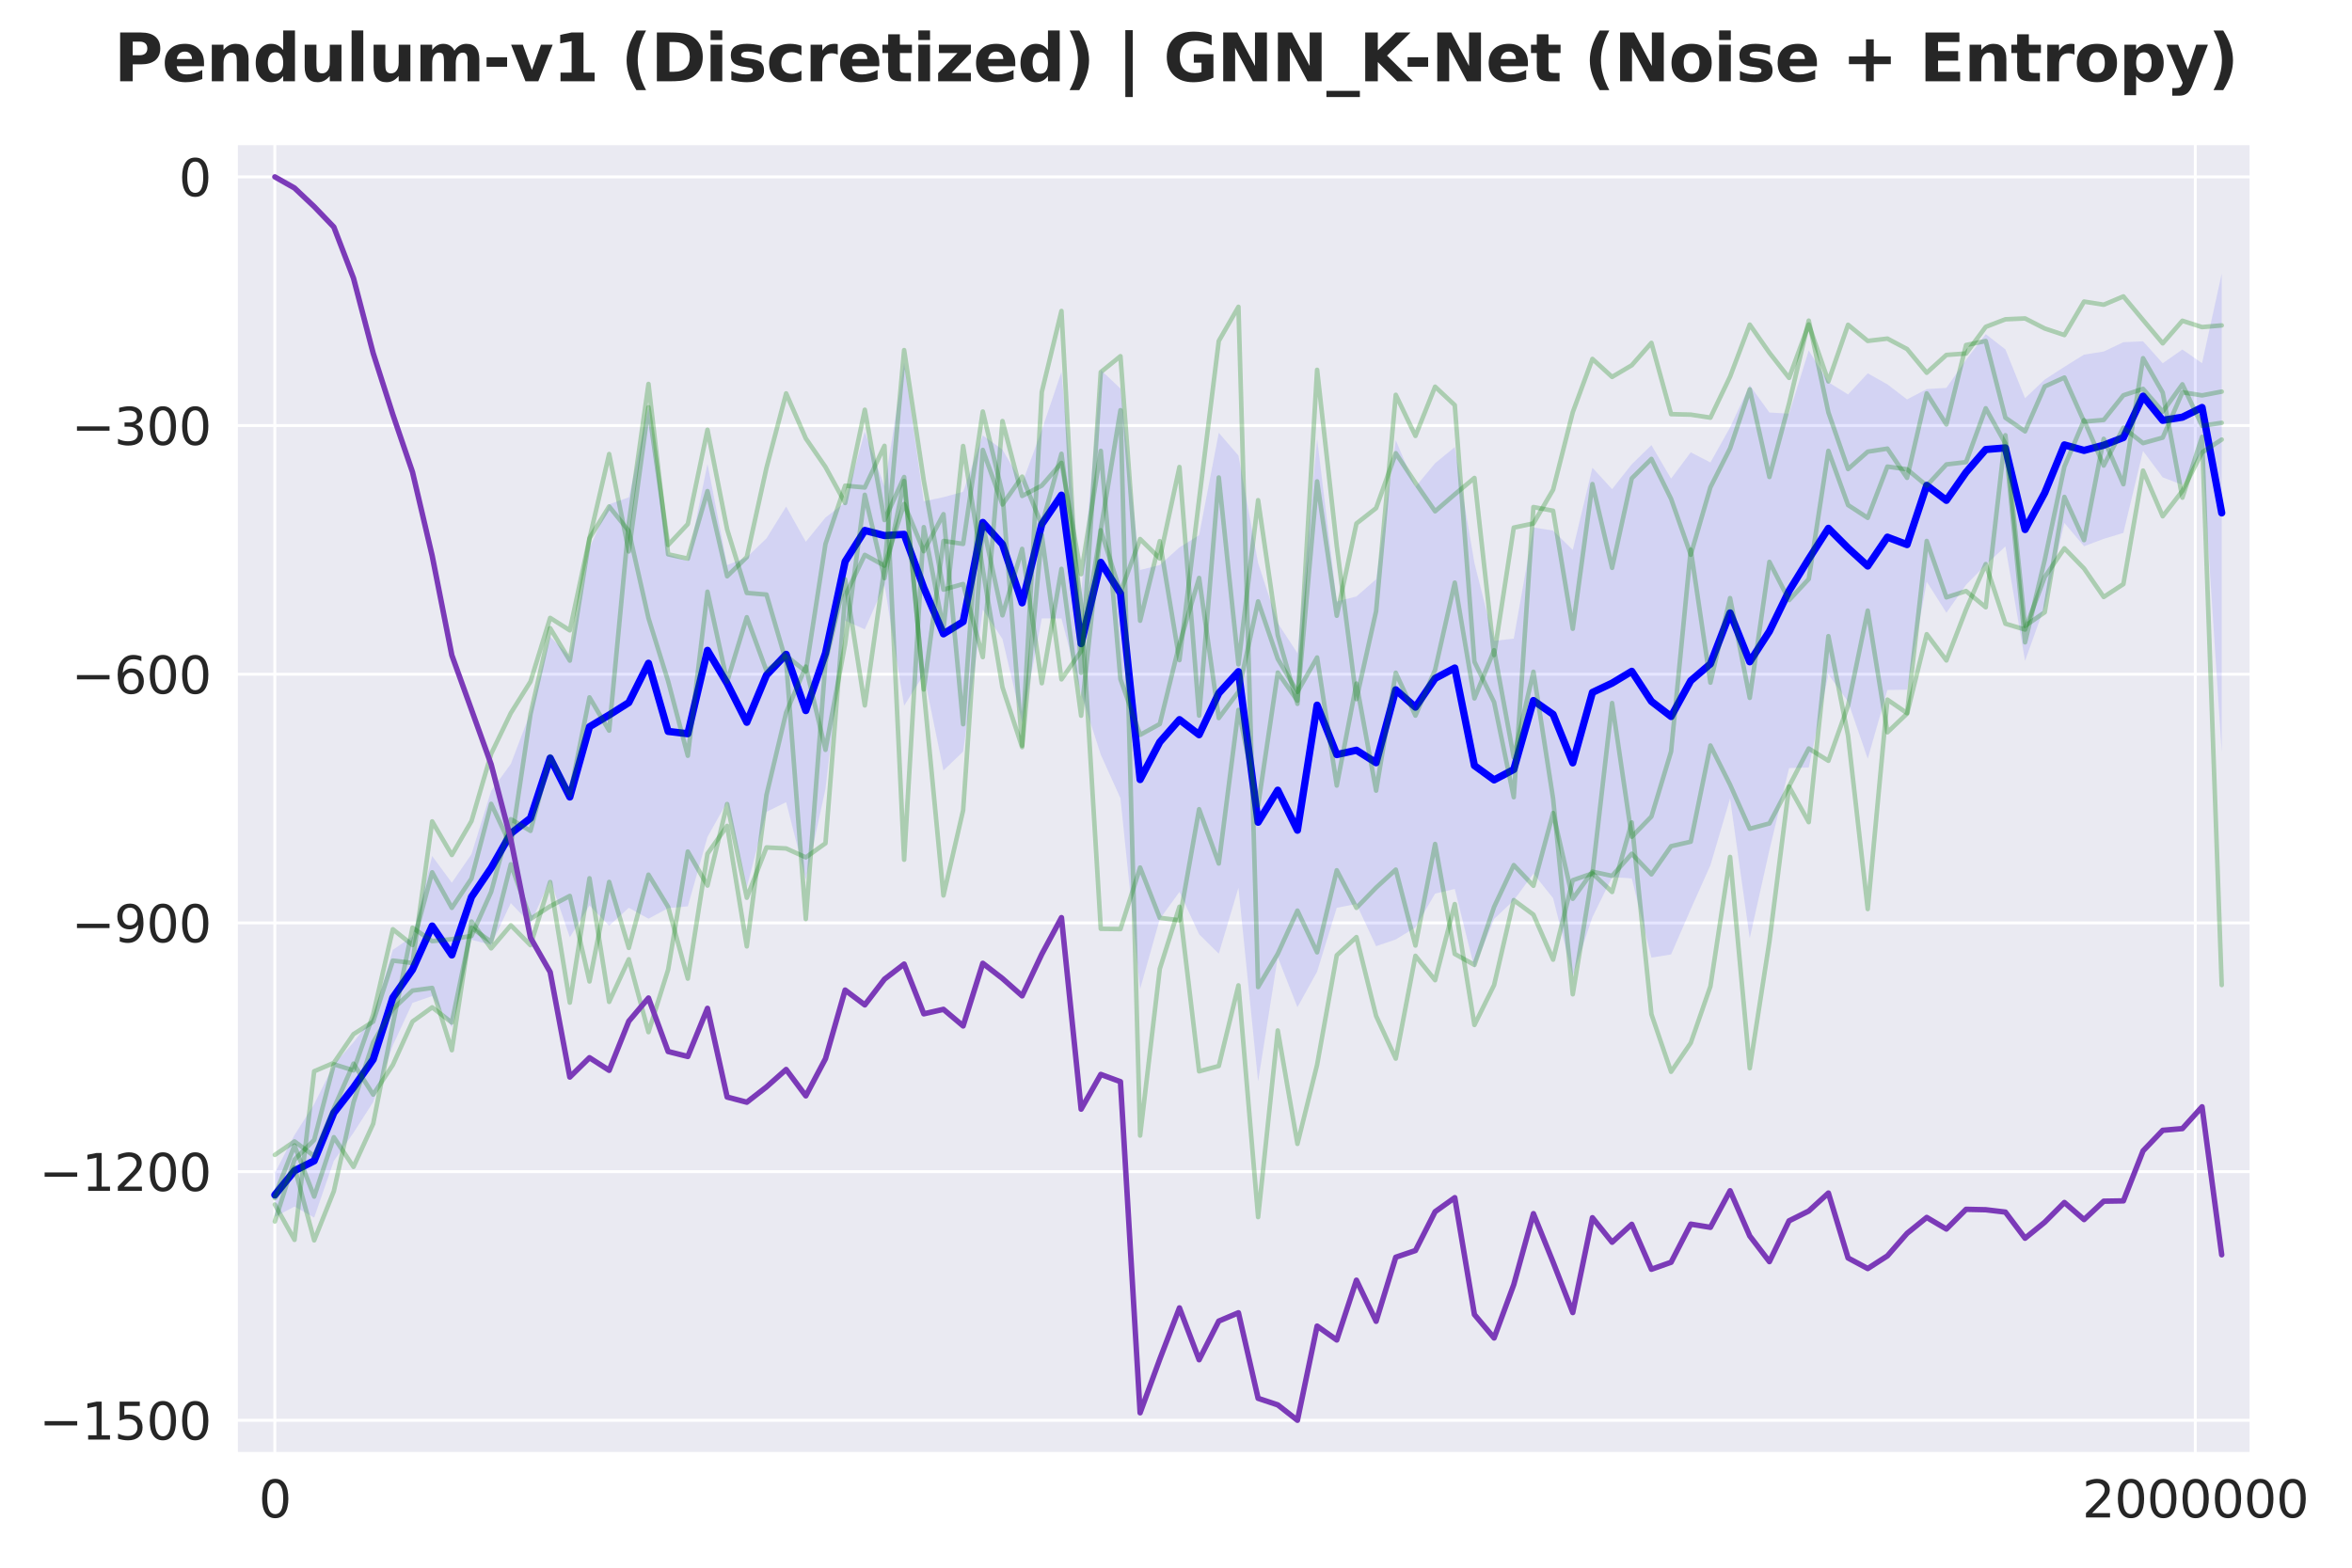 <?xml version="1.0" encoding="utf-8" standalone="no"?>
<!DOCTYPE svg PUBLIC "-//W3C//DTD SVG 1.1//EN"
  "http://www.w3.org/Graphics/SVG/1.1/DTD/svg11.dtd">
<svg xmlns:xlink="http://www.w3.org/1999/xlink" width="648pt" height="432pt" viewBox="0 0 648 432" xmlns="http://www.w3.org/2000/svg" version="1.1">
 <defs>
  <style type="text/css">*{stroke-linejoin: round; stroke-linecap: butt}</style>
 </defs>
 <g id="figure_1">
  <g id="patch_1">
   <path d="M 0 432 
L 648 432 
L 648 0 
L 0 0 
z
" style="fill: #ffffff"/>
  </g>
  <g id="axes_1">
   <g id="patch_2">
    <path d="M 65.14 400.52 
L 620.169 400.52 
L 620.169 39.6 
L 65.14 39.6 
z
" style="fill: #eaeaf2"/>
   </g>
   <g id="matplotlib.axis_1">
    <g id="xtick_1">
     <g id="line2d_1">
      <path d="M 75.722 400.52 
L 75.722 39.6 
" clip-path="url(#pe57ea015ba)" style="fill: none; stroke: #ffffff; stroke-width: 0.8; stroke-linecap: round"/>
     </g>
     <g id="text_1">
      <!-- 0 -->
      <g style="fill: #262626" transform="translate(71.268 418.158) scale(0.14 -0.14)">
       <defs>
        <path id="DejaVuSans-30" d="M 2034 4250 
Q 1547 4250 1301 3770 
Q 1056 3291 1056 2328 
Q 1056 1369 1301 889 
Q 1547 409 2034 409 
Q 2525 409 2770 889 
Q 3016 1369 3016 2328 
Q 3016 3291 2770 3770 
Q 2525 4250 2034 4250 
z
M 2034 4750 
Q 2819 4750 3233 4129 
Q 3647 3509 3647 2328 
Q 3647 1150 3233 529 
Q 2819 -91 2034 -91 
Q 1250 -91 836 529 
Q 422 1150 422 2328 
Q 422 3509 836 4129 
Q 1250 4750 2034 4750 
z
" transform="scale(0.016)"/>
       </defs>
       <use xlink:href="#DejaVuSans-30"/>
      </g>
     </g>
    </g>
    <g id="xtick_2">
     <g id="line2d_2">
      <path d="M 604.825 400.52 
L 604.825 39.6 
" clip-path="url(#pe57ea015ba)" style="fill: none; stroke: #ffffff; stroke-width: 0.8; stroke-linecap: round"/>
     </g>
     <g id="text_2">
      <!-- 2000000 -->
      <g style="fill: #262626" transform="translate(573.648 418.158) scale(0.14 -0.14)">
       <defs>
        <path id="DejaVuSans-32" d="M 1228 531 
L 3431 531 
L 3431 0 
L 469 0 
L 469 531 
Q 828 903 1448 1529 
Q 2069 2156 2228 2338 
Q 2531 2678 2651 2914 
Q 2772 3150 2772 3378 
Q 2772 3750 2511 3984 
Q 2250 4219 1831 4219 
Q 1534 4219 1204 4116 
Q 875 4013 500 3803 
L 500 4441 
Q 881 4594 1212 4672 
Q 1544 4750 1819 4750 
Q 2544 4750 2975 4387 
Q 3406 4025 3406 3419 
Q 3406 3131 3298 2873 
Q 3191 2616 2906 2266 
Q 2828 2175 2409 1742 
Q 1991 1309 1228 531 
z
" transform="scale(0.016)"/>
       </defs>
       <use xlink:href="#DejaVuSans-32"/>
       <use xlink:href="#DejaVuSans-30" transform="translate(63.623 0)"/>
       <use xlink:href="#DejaVuSans-30" transform="translate(127.246 0)"/>
       <use xlink:href="#DejaVuSans-30" transform="translate(190.869 0)"/>
       <use xlink:href="#DejaVuSans-30" transform="translate(254.492 0)"/>
       <use xlink:href="#DejaVuSans-30" transform="translate(318.115 0)"/>
       <use xlink:href="#DejaVuSans-30" transform="translate(381.738 0)"/>
      </g>
     </g>
    </g>
   </g>
   <g id="matplotlib.axis_2">
    <g id="ytick_1">
     <g id="line2d_3">
      <path d="M 65.14 391.383 
L 620.169 391.383 
" clip-path="url(#pe57ea015ba)" style="fill: none; stroke: #ffffff; stroke-width: 0.8; stroke-linecap: round"/>
     </g>
     <g id="text_3">
      <!-- −1500 -->
      <g style="fill: #262626" transform="translate(10.778 396.702) scale(0.14 -0.14)">
       <defs>
        <path id="DejaVuSans-2212" d="M 678 2272 
L 4684 2272 
L 4684 1741 
L 678 1741 
L 678 2272 
z
" transform="scale(0.016)"/>
        <path id="DejaVuSans-31" d="M 794 531 
L 1825 531 
L 1825 4091 
L 703 3866 
L 703 4441 
L 1819 4666 
L 2450 4666 
L 2450 531 
L 3481 531 
L 3481 0 
L 794 0 
L 794 531 
z
" transform="scale(0.016)"/>
        <path id="DejaVuSans-35" d="M 691 4666 
L 3169 4666 
L 3169 4134 
L 1269 4134 
L 1269 2991 
Q 1406 3038 1543 3061 
Q 1681 3084 1819 3084 
Q 2600 3084 3056 2656 
Q 3513 2228 3513 1497 
Q 3513 744 3044 326 
Q 2575 -91 1722 -91 
Q 1428 -91 1123 -41 
Q 819 9 494 109 
L 494 744 
Q 775 591 1075 516 
Q 1375 441 1709 441 
Q 2250 441 2565 725 
Q 2881 1009 2881 1497 
Q 2881 1984 2565 2268 
Q 2250 2553 1709 2553 
Q 1456 2553 1204 2497 
Q 953 2441 691 2322 
L 691 4666 
z
" transform="scale(0.016)"/>
       </defs>
       <use xlink:href="#DejaVuSans-2212"/>
       <use xlink:href="#DejaVuSans-31" transform="translate(83.789 0)"/>
       <use xlink:href="#DejaVuSans-35" transform="translate(147.412 0)"/>
       <use xlink:href="#DejaVuSans-30" transform="translate(211.035 0)"/>
       <use xlink:href="#DejaVuSans-30" transform="translate(274.658 0)"/>
      </g>
     </g>
    </g>
    <g id="ytick_2">
     <g id="line2d_4">
      <path d="M 65.14 322.854 
L 620.169 322.854 
" clip-path="url(#pe57ea015ba)" style="fill: none; stroke: #ffffff; stroke-width: 0.8; stroke-linecap: round"/>
     </g>
     <g id="text_4">
      <!-- −1200 -->
      <g style="fill: #262626" transform="translate(10.778 328.173) scale(0.14 -0.14)">
       <use xlink:href="#DejaVuSans-2212"/>
       <use xlink:href="#DejaVuSans-31" transform="translate(83.789 0)"/>
       <use xlink:href="#DejaVuSans-32" transform="translate(147.412 0)"/>
       <use xlink:href="#DejaVuSans-30" transform="translate(211.035 0)"/>
       <use xlink:href="#DejaVuSans-30" transform="translate(274.658 0)"/>
      </g>
     </g>
    </g>
    <g id="ytick_3">
     <g id="line2d_5">
      <path d="M 65.14 254.325 
L 620.169 254.325 
" clip-path="url(#pe57ea015ba)" style="fill: none; stroke: #ffffff; stroke-width: 0.8; stroke-linecap: round"/>
     </g>
     <g id="text_5">
      <!-- −900 -->
      <g style="fill: #262626" transform="translate(19.686 259.643) scale(0.14 -0.14)">
       <defs>
        <path id="DejaVuSans-39" d="M 703 97 
L 703 672 
Q 941 559 1184 500 
Q 1428 441 1663 441 
Q 2288 441 2617 861 
Q 2947 1281 2994 2138 
Q 2813 1869 2534 1725 
Q 2256 1581 1919 1581 
Q 1219 1581 811 2004 
Q 403 2428 403 3163 
Q 403 3881 828 4315 
Q 1253 4750 1959 4750 
Q 2769 4750 3195 4129 
Q 3622 3509 3622 2328 
Q 3622 1225 3098 567 
Q 2575 -91 1691 -91 
Q 1453 -91 1209 -44 
Q 966 3 703 97 
z
M 1959 2075 
Q 2384 2075 2632 2365 
Q 2881 2656 2881 3163 
Q 2881 3666 2632 3958 
Q 2384 4250 1959 4250 
Q 1534 4250 1286 3958 
Q 1038 3666 1038 3163 
Q 1038 2656 1286 2365 
Q 1534 2075 1959 2075 
z
" transform="scale(0.016)"/>
       </defs>
       <use xlink:href="#DejaVuSans-2212"/>
       <use xlink:href="#DejaVuSans-39" transform="translate(83.789 0)"/>
       <use xlink:href="#DejaVuSans-30" transform="translate(147.412 0)"/>
       <use xlink:href="#DejaVuSans-30" transform="translate(211.035 0)"/>
      </g>
     </g>
    </g>
    <g id="ytick_4">
     <g id="line2d_6">
      <path d="M 65.14 185.795 
L 620.169 185.795 
" clip-path="url(#pe57ea015ba)" style="fill: none; stroke: #ffffff; stroke-width: 0.8; stroke-linecap: round"/>
     </g>
     <g id="text_6">
      <!-- −600 -->
      <g style="fill: #262626" transform="translate(19.686 191.114) scale(0.14 -0.14)">
       <defs>
        <path id="DejaVuSans-36" d="M 2113 2584 
Q 1688 2584 1439 2293 
Q 1191 2003 1191 1497 
Q 1191 994 1439 701 
Q 1688 409 2113 409 
Q 2538 409 2786 701 
Q 3034 994 3034 1497 
Q 3034 2003 2786 2293 
Q 2538 2584 2113 2584 
z
M 3366 4563 
L 3366 3988 
Q 3128 4100 2886 4159 
Q 2644 4219 2406 4219 
Q 1781 4219 1451 3797 
Q 1122 3375 1075 2522 
Q 1259 2794 1537 2939 
Q 1816 3084 2150 3084 
Q 2853 3084 3261 2657 
Q 3669 2231 3669 1497 
Q 3669 778 3244 343 
Q 2819 -91 2113 -91 
Q 1303 -91 875 529 
Q 447 1150 447 2328 
Q 447 3434 972 4092 
Q 1497 4750 2381 4750 
Q 2619 4750 2861 4703 
Q 3103 4656 3366 4563 
z
" transform="scale(0.016)"/>
       </defs>
       <use xlink:href="#DejaVuSans-2212"/>
       <use xlink:href="#DejaVuSans-36" transform="translate(83.789 0)"/>
       <use xlink:href="#DejaVuSans-30" transform="translate(147.412 0)"/>
       <use xlink:href="#DejaVuSans-30" transform="translate(211.035 0)"/>
      </g>
     </g>
    </g>
    <g id="ytick_5">
     <g id="line2d_7">
      <path d="M 65.14 117.266 
L 620.169 117.266 
" clip-path="url(#pe57ea015ba)" style="fill: none; stroke: #ffffff; stroke-width: 0.8; stroke-linecap: round"/>
     </g>
     <g id="text_7">
      <!-- −300 -->
      <g style="fill: #262626" transform="translate(19.686 122.585) scale(0.14 -0.14)">
       <defs>
        <path id="DejaVuSans-33" d="M 2597 2516 
Q 3050 2419 3304 2112 
Q 3559 1806 3559 1356 
Q 3559 666 3084 287 
Q 2609 -91 1734 -91 
Q 1441 -91 1130 -33 
Q 819 25 488 141 
L 488 750 
Q 750 597 1062 519 
Q 1375 441 1716 441 
Q 2309 441 2620 675 
Q 2931 909 2931 1356 
Q 2931 1769 2642 2001 
Q 2353 2234 1838 2234 
L 1294 2234 
L 1294 2753 
L 1863 2753 
Q 2328 2753 2575 2939 
Q 2822 3125 2822 3475 
Q 2822 3834 2567 4026 
Q 2313 4219 1838 4219 
Q 1578 4219 1281 4162 
Q 984 4106 628 3988 
L 628 4550 
Q 988 4650 1302 4700 
Q 1616 4750 1894 4750 
Q 2613 4750 3031 4423 
Q 3450 4097 3450 3541 
Q 3450 3153 3228 2886 
Q 3006 2619 2597 2516 
z
" transform="scale(0.016)"/>
       </defs>
       <use xlink:href="#DejaVuSans-2212"/>
       <use xlink:href="#DejaVuSans-33" transform="translate(83.789 0)"/>
       <use xlink:href="#DejaVuSans-30" transform="translate(147.412 0)"/>
       <use xlink:href="#DejaVuSans-30" transform="translate(211.035 0)"/>
      </g>
     </g>
    </g>
    <g id="ytick_6">
     <g id="line2d_8">
      <path d="M 65.14 48.737 
L 620.169 48.737 
" clip-path="url(#pe57ea015ba)" style="fill: none; stroke: #ffffff; stroke-width: 0.8; stroke-linecap: round"/>
     </g>
     <g id="text_8">
      <!-- 0 -->
      <g style="fill: #262626" transform="translate(49.233 54.056) scale(0.14 -0.14)">
       <use xlink:href="#DejaVuSans-30"/>
      </g>
     </g>
    </g>
   </g>
   <g id="FillBetweenPolyCollection_1">
    <path d="M 75.722 323.237 
L 75.722 335.338 
L 81.14 332.485 
L 86.558 335.517 
L 91.976 319.919 
L 97.394 312.139 
L 102.812 303.693 
L 108.23 288.088 
L 113.648 276.355 
L 119.066 274.474 
L 124.484 283.063 
L 129.902 258.965 
L 135.32 260.386 
L 140.738 248.863 
L 146.156 254.594 
L 151.574 242.4 
L 156.992 258.285 
L 162.41 249.515 
L 167.828 255.089 
L 173.246 250.153 
L 178.664 253.167 
L 184.082 250.245 
L 189.5 249.752 
L 194.918 230.643 
L 200.336 220.95 
L 205.754 244.491 
L 211.172 223.728 
L 216.59 221.044 
L 222.008 242.336 
L 227.426 217.428 
L 232.844 171.01 
L 238.262 173.425 
L 243.68 161.122 
L 249.098 194.48 
L 254.516 185.839 
L 259.934 212.317 
L 265.352 207.117 
L 270.77 167.958 
L 276.188 176.091 
L 281.606 199.07 
L 287.024 170.415 
L 292.442 170.435 
L 297.86 191.13 
L 303.278 207.971 
L 308.696 219.969 
L 314.114 272.557 
L 319.532 253.275 
L 324.95 245.773 
L 330.368 257.452 
L 335.787 262.802 
L 341.205 244.629 
L 346.623 297.998 
L 352.041 263.789 
L 357.459 277.56 
L 362.877 267.768 
L 368.295 250.154 
L 373.713 249.111 
L 379.131 260.733 
L 384.549 258.881 
L 389.967 255.566 
L 395.385 246.249 
L 400.803 244.964 
L 406.221 266.778 
L 411.639 253.226 
L 417.057 248.11 
L 422.475 240.74 
L 427.893 247.503 
L 433.311 268.898 
L 438.729 252.737 
L 444.147 241.713 
L 449.565 242.049 
L 454.983 263.898 
L 460.401 263.005 
L 465.819 250.541 
L 471.237 238.436 
L 476.655 220.041 
L 482.073 258.555 
L 487.491 234.268 
L 492.909 211.659 
L 498.327 211.489 
L 503.745 185.842 
L 509.163 193.355 
L 514.581 209.084 
L 519.999 190.128 
L 525.417 190.066 
L 530.835 160.298 
L 536.253 168.861 
L 541.671 161.159 
L 547.089 155.653 
L 552.507 150.576 
L 557.925 182.101 
L 563.343 167.024 
L 568.761 144.113 
L 574.179 150.516 
L 579.597 148.494 
L 585.015 146.845 
L 590.433 124.278 
L 595.851 131.543 
L 601.269 133.614 
L 606.687 124.502 
L 612.105 207.271 
L 612.105 75.4 
L 612.105 75.4 
L 606.687 100.077 
L 601.269 96.307 
L 595.851 100.101 
L 590.433 94.053 
L 585.015 94.299 
L 579.597 96.87 
L 574.179 97.717 
L 568.761 101.083 
L 563.343 104.589 
L 557.925 109.73 
L 552.507 96.28 
L 547.089 92.077 
L 541.671 99.114 
L 536.253 106.885 
L 530.835 107.215 
L 525.417 110.07 
L 519.999 105.915 
L 514.581 102.871 
L 509.163 108.693 
L 503.745 105.334 
L 498.327 96.566 
L 492.909 113.987 
L 487.491 113.673 
L 482.073 106.168 
L 476.655 117.767 
L 471.237 127.447 
L 465.819 124.638 
L 460.401 131.877 
L 454.983 122.658 
L 449.565 127.931 
L 444.147 134.782 
L 438.729 128.885 
L 433.311 151.541 
L 427.893 146.204 
L 422.475 145.352 
L 417.057 175.986 
L 411.639 176.603 
L 406.221 155.171 
L 400.803 123.205 
L 395.385 127.641 
L 389.967 134.171 
L 384.549 121.293 
L 379.131 159.621 
L 373.713 164.364 
L 368.295 165.72 
L 362.877 120.871 
L 357.459 179.99 
L 352.041 171.713 
L 346.623 155.158 
L 341.205 125.541 
L 335.787 119.253 
L 330.368 147.474 
L 324.95 150.843 
L 319.532 155.697 
L 314.114 157.072 
L 308.696 107.062 
L 303.278 101.959 
L 297.86 163.605 
L 292.442 102.468 
L 287.024 118.491 
L 281.606 133.177 
L 276.188 123.897 
L 270.77 119.979 
L 265.352 135.51 
L 259.934 137.007 
L 254.516 138.151 
L 249.098 100.015 
L 243.68 134.043 
L 238.262 118.926 
L 232.844 138.461 
L 227.426 142.613 
L 222.008 149.281 
L 216.59 139.59 
L 211.172 148.357 
L 205.754 153.574 
L 200.336 155.712 
L 194.918 127.797 
L 189.5 154.622 
L 184.082 152.85 
L 178.664 112.369 
L 173.246 137.048 
L 167.828 138.96 
L 162.41 151.032 
L 156.992 180.949 
L 151.574 175.424 
L 146.156 196.313 
L 140.738 210.497 
L 135.32 217.96 
L 129.902 235.371 
L 124.484 243.242 
L 119.066 235.884 
L 113.648 258.013 
L 108.23 261.748 
L 102.812 280.169 
L 97.394 287.204 
L 91.976 293.364 
L 86.558 304.257 
L 81.14 312.759 
L 75.722 323.237 
z
" clip-path="url(#pe57ea015ba)" style="fill: #0000ff; fill-opacity: 0.1"/>
   </g>
   <g id="line2d_9">
    <path d="M 75.722 329.288 
L 81.14 322.622 
L 86.558 319.887 
L 91.976 306.642 
L 97.394 299.672 
L 102.812 291.931 
L 108.23 274.918 
L 113.648 267.184 
L 119.066 255.179 
L 124.484 263.153 
L 129.902 247.168 
L 135.32 239.173 
L 140.738 229.68 
L 146.156 225.454 
L 151.574 208.912 
L 156.992 219.617 
L 162.41 200.274 
L 167.828 197.025 
L 173.246 193.6 
L 178.664 182.768 
L 184.082 201.548 
L 189.5 202.187 
L 194.918 179.22 
L 200.336 188.331 
L 205.754 199.032 
L 211.172 186.043 
L 216.59 180.317 
L 222.008 195.808 
L 227.426 180.02 
L 232.844 154.735 
L 238.262 146.176 
L 243.68 147.582 
L 249.098 147.248 
L 254.516 161.995 
L 259.934 174.662 
L 265.352 171.313 
L 270.77 143.968 
L 276.188 149.994 
L 281.606 166.124 
L 287.024 144.453 
L 292.442 136.452 
L 297.86 177.367 
L 303.278 154.965 
L 308.696 163.515 
L 314.114 214.815 
L 319.532 204.486 
L 324.95 198.308 
L 330.368 202.463 
L 335.787 191.027 
L 341.205 185.085 
L 346.623 226.578 
L 352.041 217.751 
L 357.459 228.775 
L 362.877 194.32 
L 368.295 207.937 
L 373.713 206.738 
L 379.131 210.177 
L 384.549 190.087 
L 389.967 194.868 
L 395.385 186.945 
L 400.803 184.085 
L 406.221 210.974 
L 411.639 214.914 
L 417.057 212.048 
L 422.475 193.046 
L 427.893 196.854 
L 433.311 210.22 
L 438.729 190.811 
L 444.147 188.248 
L 449.565 184.99 
L 454.983 193.278 
L 460.401 197.441 
L 465.819 187.589 
L 471.237 182.942 
L 476.655 168.904 
L 482.073 182.361 
L 487.491 173.971 
L 492.909 162.823 
L 498.327 154.028 
L 503.745 145.588 
L 509.163 151.024 
L 514.581 155.978 
L 519.999 148.021 
L 525.417 150.068 
L 530.835 133.757 
L 536.253 137.873 
L 541.671 130.137 
L 547.089 123.865 
L 552.507 123.428 
L 557.925 145.915 
L 563.343 135.807 
L 568.761 122.598 
L 574.179 124.116 
L 579.597 122.682 
L 585.015 120.572 
L 590.433 109.166 
L 595.851 115.822 
L 601.269 114.961 
L 606.687 112.289 
L 612.105 141.335 
" clip-path="url(#pe57ea015ba)" style="fill: none; stroke: #0000ff; stroke-width: 2; stroke-linecap: round"/>
   </g>
   <g id="line2d_10">
    <path d="M 75.722 331.924 
L 81.14 341.658 
L 86.558 295.204 
L 91.976 292.888 
L 97.394 284.97 
L 102.812 281.521 
L 108.23 264.703 
L 113.648 265.368 
L 119.066 226.342 
L 124.484 235.605 
L 129.902 226.261 
L 135.32 207.722 
L 140.738 196.489 
L 146.156 187.824 
L 151.574 170.27 
L 156.992 173.703 
L 162.41 148.416 
L 167.828 125.117 
L 173.246 151.956 
L 178.664 112.236 
L 184.082 150.176 
L 189.5 144.406 
L 194.918 118.433 
L 200.336 145.887 
L 205.754 163.393 
L 211.172 163.845 
L 216.59 182.305 
L 222.008 253.256 
L 227.426 182.489 
L 232.844 159.665 
L 238.262 194.384 
L 243.68 156.558 
L 249.098 96.476 
L 254.516 132.457 
L 259.934 162.479 
L 265.352 160.936 
L 270.77 181.082 
L 276.188 116.03 
L 281.606 136.666 
L 287.024 133.817 
L 292.442 127.547 
L 297.86 158.215 
L 303.278 124.246 
L 308.696 187.143 
L 314.114 202.503 
L 319.532 199.507 
L 324.95 177.47 
L 330.368 159.262 
L 335.787 197.88 
L 341.205 190.625 
L 346.623 165.72 
L 352.041 181.576 
L 357.459 190.676 
L 362.877 181.185 
L 368.295 216.466 
L 373.713 188.361 
L 379.131 217.871 
L 384.549 185.392 
L 389.967 197.202 
L 395.385 184.587 
L 400.803 160.554 
L 406.221 192.46 
L 411.639 179.185 
L 417.057 208.724 
L 422.475 185.12 
L 427.893 220.08 
L 433.311 273.987 
L 438.729 240.882 
L 444.147 193.733 
L 449.565 230.579 
L 454.983 225.006 
L 460.401 207.09 
L 465.819 151.476 
L 471.237 188.118 
L 476.655 164.81 
L 482.073 192.308 
L 487.491 154.834 
L 492.909 165.377 
L 498.327 159.566 
L 503.745 124.237 
L 509.163 139.179 
L 514.581 142.705 
L 519.999 128.572 
L 525.417 129.322 
L 530.835 133.832 
L 536.253 127.978 
L 541.671 127.342 
L 547.089 112.501 
L 552.507 122.234 
L 557.925 177 
L 563.343 154.313 
L 568.761 128.6 
L 574.179 115.795 
L 579.597 128.293 
L 585.015 117.865 
L 590.433 122.11 
L 595.851 120.595 
L 601.269 108.092 
L 606.687 108.952 
L 612.105 107.918 
" clip-path="url(#pe57ea015ba)" style="fill: none; stroke: #008000; stroke-opacity: 0.27; stroke-width: 1.25; stroke-linecap: round"/>
   </g>
   <g id="line2d_11">
    <path d="M 75.722 330.17 
L 81.14 321.692 
L 86.558 341.799 
L 91.976 328.249 
L 97.394 303.787 
L 102.812 287.223 
L 108.23 278.07 
L 113.648 272.975 
L 119.066 272.24 
L 124.484 289.398 
L 129.902 253.942 
L 135.32 261.336 
L 140.738 254.97 
L 146.156 260.455 
L 151.574 243.063 
L 156.992 276.292 
L 162.41 242.024 
L 167.828 276.078 
L 173.246 264.348 
L 178.664 284.424 
L 184.082 267.176 
L 189.5 234.654 
L 194.918 244.032 
L 200.336 221.57 
L 205.754 247.381 
L 211.172 233.523 
L 216.59 233.804 
L 222.008 236.26 
L 227.426 232.379 
L 232.844 164.157 
L 238.262 152.902 
L 243.68 155.873 
L 249.098 138.879 
L 254.516 151.899 
L 259.934 141.69 
L 265.352 199.574 
L 270.77 123.986 
L 276.188 139.029 
L 281.606 131.344 
L 287.024 144.71 
L 292.442 125.045 
L 297.86 166.553 
L 303.278 255.943 
L 308.696 256.02 
L 314.114 239.057 
L 319.532 252.923 
L 324.95 253.599 
L 330.368 222.984 
L 335.787 237.957 
L 341.205 195.633 
L 346.623 221.939 
L 352.041 185.344 
L 357.459 193.101 
L 362.877 132.657 
L 368.295 169.677 
L 373.713 144.259 
L 379.131 140.026 
L 384.549 124.891 
L 389.967 133.074 
L 395.385 140.893 
L 400.803 136.22 
L 406.221 131.709 
L 411.639 180.519 
L 417.057 145.391 
L 422.475 144.246 
L 427.893 134.956 
L 433.311 113.603 
L 438.729 98.913 
L 444.147 103.865 
L 449.565 100.656 
L 454.983 94.482 
L 460.401 114.123 
L 465.819 114.26 
L 471.237 115.092 
L 476.655 103.784 
L 482.073 89.456 
L 487.491 97.208 
L 492.909 104.133 
L 498.327 89.403 
L 503.745 105.093 
L 509.163 89.501 
L 514.581 93.947 
L 519.999 93.306 
L 525.417 96.181 
L 530.835 102.715 
L 536.253 97.807 
L 541.671 97.41 
L 547.089 90.069 
L 552.507 87.987 
L 557.925 87.747 
L 563.343 90.519 
L 568.761 92.325 
L 574.179 83.103 
L 579.597 83.969 
L 585.015 81.679 
L 590.433 88.18 
L 595.851 94.614 
L 601.269 88.39 
L 606.687 90.134 
L 612.105 89.673 
" clip-path="url(#pe57ea015ba)" style="fill: none; stroke: #008000; stroke-opacity: 0.27; stroke-width: 1.25; stroke-linecap: round"/>
   </g>
   <g id="line2d_12">
    <path d="M 75.722 336.598 
L 81.14 319.557 
L 86.558 314.123 
L 91.976 293.279 
L 97.394 294.959 
L 102.812 279.597 
L 108.23 256.074 
L 113.648 260.432 
L 119.066 240.374 
L 124.484 250.177 
L 129.902 242.091 
L 135.32 221.512 
L 140.738 233.029 
L 146.156 196.8 
L 151.574 173.112 
L 156.992 182.04 
L 162.41 148.309 
L 167.828 139.559 
L 173.246 146.324 
L 178.664 170.346 
L 184.082 187.728 
L 189.5 208.259 
L 194.918 163.056 
L 200.336 187.812 
L 205.754 170.089 
L 211.172 184.851 
L 216.59 180.729 
L 222.008 185.014 
L 227.426 149.924 
L 232.844 133.837 
L 238.262 134.333 
L 243.68 122.858 
L 249.098 236.915 
L 254.516 145.266 
L 259.934 173.315 
L 265.352 122.901 
L 270.77 156.853 
L 276.188 189.384 
L 281.606 205.89 
L 287.024 147.441 
L 292.442 187.209 
L 297.86 179.428 
L 303.278 146.113 
L 308.696 163.217 
L 314.114 148.543 
L 319.532 153.895 
L 324.95 128.694 
L 330.368 197.191 
L 335.787 131.582 
L 341.205 183.077 
L 346.623 137.839 
L 352.041 175.052 
L 357.459 193.949 
L 362.877 101.909 
L 368.295 150.488 
L 373.713 192.664 
L 379.131 168.418 
L 384.549 108.801 
L 389.967 120.121 
L 395.385 106.564 
L 400.803 111.642 
L 406.221 182.355 
L 411.639 193.507 
L 417.057 219.687 
L 422.475 139.728 
L 427.893 140.746 
L 433.311 173.267 
L 438.729 133.394 
L 444.147 156.482 
L 449.565 131.823 
L 454.983 126.467 
L 460.401 137.468 
L 465.819 152.874 
L 471.237 134.277 
L 476.655 123.551 
L 482.073 107.298 
L 487.491 131.438 
L 492.909 111.187 
L 498.327 88.353 
L 503.745 113.658 
L 509.163 129.253 
L 514.581 124.471 
L 519.999 123.625 
L 525.417 131.678 
L 530.835 108.404 
L 536.253 116.978 
L 541.671 95.077 
L 547.089 93.97 
L 552.507 115.114 
L 557.925 118.867 
L 563.343 106.498 
L 568.761 104.036 
L 574.179 116.184 
L 579.597 115.717 
L 585.015 108.929 
L 590.433 107.156 
L 595.851 113.443 
L 601.269 105.906 
L 606.687 117.327 
L 612.105 116.521 
" clip-path="url(#pe57ea015ba)" style="fill: none; stroke: #008000; stroke-opacity: 0.27; stroke-width: 1.25; stroke-linecap: round"/>
   </g>
   <g id="line2d_13">
    <path d="M 75.722 329.495 
L 81.14 315.663 
L 86.558 329.739 
L 91.976 313.376 
L 97.394 321.549 
L 102.812 309.674 
L 108.23 282.292 
L 113.648 255.645 
L 119.066 259.35 
L 124.484 258.796 
L 129.902 257.905 
L 135.32 245.77 
L 140.738 225.747 
L 146.156 228.963 
L 151.574 208.39 
L 156.992 219.161 
L 162.41 192.166 
L 167.828 201.34 
L 173.246 144.159 
L 178.664 105.807 
L 184.082 152.749 
L 189.5 153.939 
L 194.918 135.334 
L 200.336 158.799 
L 205.754 153.505 
L 211.172 128.93 
L 216.59 108.403 
L 222.008 120.814 
L 227.426 128.684 
L 232.844 138.604 
L 238.262 112.91 
L 243.68 143.305 
L 249.098 131.453 
L 254.516 190.35 
L 259.934 246.754 
L 265.352 223.274 
L 270.77 144.521 
L 276.188 169.565 
L 281.606 151.253 
L 287.024 188.277 
L 292.442 156.761 
L 297.86 197.223 
L 303.278 145.99 
L 308.696 113.042 
L 314.114 312.92 
L 319.532 266.985 
L 324.95 249.867 
L 330.368 295.22 
L 335.787 293.756 
L 341.205 271.539 
L 346.623 335.397 
L 352.041 283.963 
L 357.459 315.215 
L 362.877 293.409 
L 368.295 263.239 
L 373.713 258.23 
L 379.131 279.964 
L 384.549 291.715 
L 389.967 263.392 
L 395.385 270.103 
L 400.803 249.132 
L 406.221 282.449 
L 411.639 271.45 
L 417.057 248.045 
L 422.475 252.045 
L 427.893 264.448 
L 433.311 242.56 
L 438.729 240.668 
L 444.147 245.799 
L 449.565 226.633 
L 454.983 279.489 
L 460.401 295.34 
L 465.819 287.393 
L 471.237 271.788 
L 476.655 236.137 
L 482.073 294.366 
L 487.491 259.462 
L 492.909 216.76 
L 498.327 226.56 
L 503.745 175.306 
L 509.163 202.765 
L 514.581 250.498 
L 519.999 192.796 
L 525.417 196.522 
L 530.835 149.073 
L 536.253 164.608 
L 541.671 162.878 
L 547.089 167.342 
L 552.507 119.938 
L 557.925 172.474 
L 563.343 168.712 
L 568.761 136.937 
L 574.179 148.84 
L 579.597 120.922 
L 585.015 133.438 
L 590.433 98.709 
L 595.851 108.191 
L 601.269 137.135 
L 606.687 120.376 
L 612.105 271.441 
" clip-path="url(#pe57ea015ba)" style="fill: none; stroke: #008000; stroke-opacity: 0.27; stroke-width: 1.25; stroke-linecap: round"/>
   </g>
   <g id="line2d_14">
    <path d="M 75.722 318.251 
L 81.14 314.539 
L 86.558 318.569 
L 91.976 305.415 
L 97.394 293.093 
L 102.812 301.638 
L 108.23 293.451 
L 113.648 281.499 
L 119.066 277.588 
L 124.484 281.786 
L 129.902 255.642 
L 135.32 259.524 
L 140.738 238.165 
L 146.156 253.225 
L 151.574 249.725 
L 156.992 246.887 
L 162.41 270.454 
L 167.828 243.029 
L 173.246 261.215 
L 178.664 241.029 
L 184.082 249.909 
L 189.5 269.675 
L 194.918 235.246 
L 200.336 227.589 
L 205.754 260.792 
L 211.172 219.064 
L 216.59 196.343 
L 222.008 183.699 
L 227.426 206.626 
L 232.844 177.414 
L 238.262 136.349 
L 243.68 159.318 
L 249.098 132.516 
L 254.516 190.002 
L 259.934 149.072 
L 265.352 149.882 
L 270.77 113.4 
L 276.188 135.962 
L 281.606 205.464 
L 287.024 108.019 
L 292.442 85.696 
L 297.86 185.417 
L 303.278 102.534 
L 308.696 98.155 
L 314.114 171.052 
L 319.532 149.121 
L 324.95 181.909 
L 330.368 137.658 
L 335.787 93.963 
L 341.205 84.551 
L 346.623 271.996 
L 352.041 262.821 
L 357.459 250.933 
L 362.877 262.438 
L 368.295 239.813 
L 373.713 250.173 
L 379.131 244.603 
L 384.549 239.636 
L 389.967 260.553 
L 395.385 232.576 
L 400.803 262.874 
L 406.221 265.898 
L 411.639 249.911 
L 417.057 238.391 
L 422.475 244.092 
L 427.893 224.039 
L 433.311 247.681 
L 438.729 240.2 
L 444.147 241.361 
L 449.565 235.26 
L 454.983 240.946 
L 460.401 233.184 
L 465.819 231.944 
L 471.237 205.434 
L 476.655 216.237 
L 482.073 228.38 
L 487.491 226.911 
L 492.909 216.658 
L 498.327 206.257 
L 503.745 209.646 
L 509.163 194.419 
L 514.581 168.266 
L 519.999 201.806 
L 525.417 196.639 
L 530.835 174.76 
L 536.253 181.995 
L 541.671 167.976 
L 547.089 155.444 
L 552.507 171.867 
L 557.925 173.487 
L 563.343 158.992 
L 568.761 151.091 
L 574.179 156.66 
L 579.597 164.508 
L 585.015 160.948 
L 590.433 129.675 
L 595.851 142.266 
L 601.269 135.281 
L 606.687 124.658 
L 612.105 121.123 
" clip-path="url(#pe57ea015ba)" style="fill: none; stroke: #008000; stroke-opacity: 0.27; stroke-width: 1.25; stroke-linecap: round"/>
   </g>
   <g id="line2d_15">
    <path d="M 75.722 48.737 
L 81.14 51.809 
L 86.558 56.927 
L 91.976 62.564 
L 97.394 76.672 
L 102.812 97.327 
L 108.23 114.228 
L 113.648 130.092 
L 119.066 153.143 
L 124.484 180.552 
L 129.902 195.58 
L 135.32 210.645 
L 140.738 231.301 
L 146.156 258.389 
L 151.574 267.864 
L 156.992 296.801 
L 162.41 291.465 
L 167.828 294.945 
L 173.246 281.402 
L 178.664 275.016 
L 184.082 289.76 
L 189.5 291.131 
L 194.918 277.865 
L 200.336 302.311 
L 205.754 303.734 
L 211.172 299.517 
L 216.59 294.71 
L 222.008 301.98 
L 227.426 291.754 
L 232.844 272.829 
L 238.262 276.915 
L 243.68 269.824 
L 249.098 265.667 
L 254.516 279.372 
L 259.934 278.141 
L 265.352 282.714 
L 270.77 265.452 
L 276.188 269.638 
L 281.606 274.426 
L 287.024 262.935 
L 292.442 252.866 
L 297.86 305.643 
L 303.278 296.073 
L 308.696 298.074 
L 314.114 389.318 
L 319.532 374.549 
L 324.95 360.409 
L 330.368 374.701 
L 335.787 364.045 
L 341.205 361.747 
L 346.623 385.329 
L 352.041 387.135 
L 357.459 391.383 
L 362.877 365.422 
L 368.295 369.253 
L 373.713 352.776 
L 379.131 364.102 
L 384.549 346.448 
L 389.967 344.605 
L 395.385 333.908 
L 400.803 330.035 
L 406.221 362.241 
L 411.639 368.704 
L 417.057 354.009 
L 422.475 334.439 
L 427.893 347.805 
L 433.311 361.697 
L 438.729 335.558 
L 444.147 342.313 
L 449.565 337.373 
L 454.983 349.767 
L 460.401 347.837 
L 465.819 337.332 
L 471.237 338.212 
L 476.655 328.128 
L 482.073 340.58 
L 487.491 347.664 
L 492.909 336.417 
L 498.327 333.716 
L 503.745 328.762 
L 509.163 346.656 
L 514.581 349.568 
L 519.999 346.075 
L 525.417 339.871 
L 530.835 335.481 
L 536.253 338.68 
L 541.671 333.244 
L 547.089 333.365 
L 552.507 334.009 
L 557.925 341.213 
L 563.343 336.801 
L 568.761 331.367 
L 574.179 336.074 
L 579.597 331.01 
L 585.015 330.92 
L 590.433 317.138 
L 595.851 311.472 
L 601.269 310.999 
L 606.687 304.99 
L 612.105 345.778 
" clip-path="url(#pe57ea015ba)" style="fill: none; stroke: #7b3ab8; stroke-width: 1.5; stroke-linecap: round"/>
   </g>
   <g id="patch_3">
    <path d="M 65.14 400.52 
L 65.14 39.6 
" style="fill: none; stroke: #ffffff; stroke-width: 0.8; stroke-linejoin: miter; stroke-linecap: square"/>
   </g>
   <g id="patch_4">
    <path d="M 620.169 400.52 
L 620.169 39.6 
" style="fill: none; stroke: #ffffff; stroke-width: 0.8; stroke-linejoin: miter; stroke-linecap: square"/>
   </g>
   <g id="patch_5">
    <path d="M 65.14 400.52 
L 620.169 400.52 
" style="fill: none; stroke: #ffffff; stroke-width: 0.8; stroke-linejoin: miter; stroke-linecap: square"/>
   </g>
   <g id="patch_6">
    <path d="M 65.14 39.6 
L 620.169 39.6 
" style="fill: none; stroke: #ffffff; stroke-width: 0.8; stroke-linejoin: miter; stroke-linecap: square"/>
   </g>
  </g>
  <g id="text_9">
   <!-- Pendulum-v1 (Discretized) | GNN_K-Net (Noise + Entropy) -->
   <g style="fill: #262626" transform="translate(31.406 22.396) scale(0.18 -0.18)">
    <defs>
     <path id="DejaVuSans-Bold-50" d="M 588 4666 
L 2584 4666 
Q 3475 4666 3951 4270 
Q 4428 3875 4428 3144 
Q 4428 2409 3951 2014 
Q 3475 1619 2584 1619 
L 1791 1619 
L 1791 0 
L 588 0 
L 588 4666 
z
M 1791 3794 
L 1791 2491 
L 2456 2491 
Q 2806 2491 2997 2661 
Q 3188 2831 3188 3144 
Q 3188 3456 2997 3625 
Q 2806 3794 2456 3794 
L 1791 3794 
z
" transform="scale(0.016)"/>
     <path id="DejaVuSans-Bold-65" d="M 4031 1759 
L 4031 1441 
L 1416 1441 
Q 1456 1047 1700 850 
Q 1944 653 2381 653 
Q 2734 653 3104 758 
Q 3475 863 3866 1075 
L 3866 213 
Q 3469 63 3072 -14 
Q 2675 -91 2278 -91 
Q 1328 -91 801 392 
Q 275 875 275 1747 
Q 275 2603 792 3093 
Q 1309 3584 2216 3584 
Q 3041 3584 3536 3087 
Q 4031 2591 4031 1759 
z
M 2881 2131 
Q 2881 2450 2695 2645 
Q 2509 2841 2209 2841 
Q 1884 2841 1681 2658 
Q 1478 2475 1428 2131 
L 2881 2131 
z
" transform="scale(0.016)"/>
     <path id="DejaVuSans-Bold-6e" d="M 4056 2131 
L 4056 0 
L 2931 0 
L 2931 347 
L 2931 1631 
Q 2931 2084 2911 2256 
Q 2891 2428 2841 2509 
Q 2775 2619 2662 2680 
Q 2550 2741 2406 2741 
Q 2056 2741 1856 2470 
Q 1656 2200 1656 1722 
L 1656 0 
L 538 0 
L 538 3500 
L 1656 3500 
L 1656 2988 
Q 1909 3294 2193 3439 
Q 2478 3584 2822 3584 
Q 3428 3584 3742 3212 
Q 4056 2841 4056 2131 
z
" transform="scale(0.016)"/>
     <path id="DejaVuSans-Bold-64" d="M 2919 2988 
L 2919 4863 
L 4044 4863 
L 4044 0 
L 2919 0 
L 2919 506 
Q 2688 197 2409 53 
Q 2131 -91 1766 -91 
Q 1119 -91 703 423 
Q 288 938 288 1747 
Q 288 2556 703 3070 
Q 1119 3584 1766 3584 
Q 2128 3584 2408 3439 
Q 2688 3294 2919 2988 
z
M 2181 722 
Q 2541 722 2730 984 
Q 2919 1247 2919 1747 
Q 2919 2247 2730 2509 
Q 2541 2772 2181 2772 
Q 1825 2772 1636 2509 
Q 1447 2247 1447 1747 
Q 1447 1247 1636 984 
Q 1825 722 2181 722 
z
" transform="scale(0.016)"/>
     <path id="DejaVuSans-Bold-75" d="M 500 1363 
L 500 3500 
L 1625 3500 
L 1625 3150 
Q 1625 2866 1622 2436 
Q 1619 2006 1619 1863 
Q 1619 1441 1641 1255 
Q 1663 1069 1716 984 
Q 1784 875 1895 815 
Q 2006 756 2150 756 
Q 2500 756 2700 1025 
Q 2900 1294 2900 1772 
L 2900 3500 
L 4019 3500 
L 4019 0 
L 2900 0 
L 2900 506 
Q 2647 200 2364 54 
Q 2081 -91 1741 -91 
Q 1134 -91 817 281 
Q 500 653 500 1363 
z
" transform="scale(0.016)"/>
     <path id="DejaVuSans-Bold-6c" d="M 538 4863 
L 1656 4863 
L 1656 0 
L 538 0 
L 538 4863 
z
" transform="scale(0.016)"/>
     <path id="DejaVuSans-Bold-6d" d="M 3781 2919 
Q 3994 3244 4286 3414 
Q 4578 3584 4928 3584 
Q 5531 3584 5847 3212 
Q 6163 2841 6163 2131 
L 6163 0 
L 5038 0 
L 5038 1825 
Q 5041 1866 5042 1909 
Q 5044 1953 5044 2034 
Q 5044 2406 4934 2573 
Q 4825 2741 4581 2741 
Q 4263 2741 4089 2478 
Q 3916 2216 3909 1719 
L 3909 0 
L 2784 0 
L 2784 1825 
Q 2784 2406 2684 2573 
Q 2584 2741 2328 2741 
Q 2006 2741 1831 2477 
Q 1656 2213 1656 1722 
L 1656 0 
L 531 0 
L 531 3500 
L 1656 3500 
L 1656 2988 
Q 1863 3284 2130 3434 
Q 2397 3584 2719 3584 
Q 3081 3584 3359 3409 
Q 3638 3234 3781 2919 
z
" transform="scale(0.016)"/>
     <path id="DejaVuSans-Bold-2d" d="M 347 2297 
L 2309 2297 
L 2309 1388 
L 347 1388 
L 347 2297 
z
" transform="scale(0.016)"/>
     <path id="DejaVuSans-Bold-76" d="M 97 3500 
L 1216 3500 
L 2088 1081 
L 2956 3500 
L 4078 3500 
L 2700 0 
L 1472 0 
L 97 3500 
z
" transform="scale(0.016)"/>
     <path id="DejaVuSans-Bold-31" d="M 750 831 
L 1813 831 
L 1813 3847 
L 722 3622 
L 722 4441 
L 1806 4666 
L 2950 4666 
L 2950 831 
L 4013 831 
L 4013 0 
L 750 0 
L 750 831 
z
" transform="scale(0.016)"/>
     <path id="DejaVuSans-Bold-20" transform="scale(0.016)"/>
     <path id="DejaVuSans-Bold-28" d="M 2413 -844 
L 1484 -844 
Q 1006 -72 778 623 
Q 550 1319 550 2003 
Q 550 2688 779 3389 
Q 1009 4091 1484 4856 
L 2413 4856 
Q 2013 4116 1813 3408 
Q 1613 2700 1613 2009 
Q 1613 1319 1811 609 
Q 2009 -100 2413 -844 
z
" transform="scale(0.016)"/>
     <path id="DejaVuSans-Bold-44" d="M 1791 3756 
L 1791 909 
L 2222 909 
Q 2959 909 3348 1275 
Q 3738 1641 3738 2338 
Q 3738 3031 3350 3393 
Q 2963 3756 2222 3756 
L 1791 3756 
z
M 588 4666 
L 1856 4666 
Q 2919 4666 3439 4514 
Q 3959 4363 4331 4000 
Q 4659 3684 4818 3271 
Q 4978 2859 4978 2338 
Q 4978 1809 4818 1395 
Q 4659 981 4331 666 
Q 3956 303 3431 151 
Q 2906 0 1856 0 
L 588 0 
L 588 4666 
z
" transform="scale(0.016)"/>
     <path id="DejaVuSans-Bold-69" d="M 538 3500 
L 1656 3500 
L 1656 0 
L 538 0 
L 538 3500 
z
M 538 4863 
L 1656 4863 
L 1656 3950 
L 538 3950 
L 538 4863 
z
" transform="scale(0.016)"/>
     <path id="DejaVuSans-Bold-73" d="M 3272 3391 
L 3272 2541 
Q 2913 2691 2578 2766 
Q 2244 2841 1947 2841 
Q 1628 2841 1473 2761 
Q 1319 2681 1319 2516 
Q 1319 2381 1436 2309 
Q 1553 2238 1856 2203 
L 2053 2175 
Q 2913 2066 3209 1816 
Q 3506 1566 3506 1031 
Q 3506 472 3093 190 
Q 2681 -91 1863 -91 
Q 1516 -91 1145 -36 
Q 775 19 384 128 
L 384 978 
Q 719 816 1070 734 
Q 1422 653 1784 653 
Q 2113 653 2278 743 
Q 2444 834 2444 1013 
Q 2444 1163 2330 1236 
Q 2216 1309 1875 1350 
L 1678 1375 
Q 931 1469 631 1722 
Q 331 1975 331 2491 
Q 331 3047 712 3315 
Q 1094 3584 1881 3584 
Q 2191 3584 2531 3537 
Q 2872 3491 3272 3391 
z
" transform="scale(0.016)"/>
     <path id="DejaVuSans-Bold-63" d="M 3366 3391 
L 3366 2478 
Q 3138 2634 2908 2709 
Q 2678 2784 2431 2784 
Q 1963 2784 1702 2511 
Q 1441 2238 1441 1747 
Q 1441 1256 1702 982 
Q 1963 709 2431 709 
Q 2694 709 2930 787 
Q 3166 866 3366 1019 
L 3366 103 
Q 3103 6 2833 -42 
Q 2563 -91 2291 -91 
Q 1344 -91 809 395 
Q 275 881 275 1747 
Q 275 2613 809 3098 
Q 1344 3584 2291 3584 
Q 2566 3584 2833 3536 
Q 3100 3488 3366 3391 
z
" transform="scale(0.016)"/>
     <path id="DejaVuSans-Bold-72" d="M 3138 2547 
Q 2991 2616 2845 2648 
Q 2700 2681 2553 2681 
Q 2122 2681 1889 2404 
Q 1656 2128 1656 1613 
L 1656 0 
L 538 0 
L 538 3500 
L 1656 3500 
L 1656 2925 
Q 1872 3269 2151 3426 
Q 2431 3584 2822 3584 
Q 2878 3584 2943 3579 
Q 3009 3575 3134 3559 
L 3138 2547 
z
" transform="scale(0.016)"/>
     <path id="DejaVuSans-Bold-74" d="M 1759 4494 
L 1759 3500 
L 2913 3500 
L 2913 2700 
L 1759 2700 
L 1759 1216 
Q 1759 972 1856 886 
Q 1953 800 2241 800 
L 2816 800 
L 2816 0 
L 1856 0 
Q 1194 0 917 276 
Q 641 553 641 1216 
L 641 2700 
L 84 2700 
L 84 3500 
L 641 3500 
L 641 4494 
L 1759 4494 
z
" transform="scale(0.016)"/>
     <path id="DejaVuSans-Bold-7a" d="M 366 3500 
L 3419 3500 
L 3419 2719 
L 1575 800 
L 3419 800 
L 3419 0 
L 288 0 
L 288 781 
L 2131 2700 
L 366 2700 
L 366 3500 
z
" transform="scale(0.016)"/>
     <path id="DejaVuSans-Bold-29" d="M 513 -844 
Q 913 -100 1113 609 
Q 1313 1319 1313 2009 
Q 1313 2700 1113 3408 
Q 913 4116 513 4856 
L 1441 4856 
Q 1916 4091 2145 3389 
Q 2375 2688 2375 2003 
Q 2375 1319 2147 623 
Q 1919 -72 1441 -844 
L 513 -844 
z
" transform="scale(0.016)"/>
     <path id="DejaVuSans-Bold-7c" d="M 1522 4891 
L 1522 -1509 
L 813 -1509 
L 813 4891 
L 1522 4891 
z
" transform="scale(0.016)"/>
     <path id="DejaVuSans-Bold-47" d="M 4781 347 
Q 4331 128 3847 18 
Q 3363 -91 2847 -91 
Q 1681 -91 1000 561 
Q 319 1213 319 2328 
Q 319 3456 1012 4103 
Q 1706 4750 2913 4750 
Q 3378 4750 3804 4662 
Q 4231 4575 4609 4403 
L 4609 3438 
Q 4219 3659 3833 3768 
Q 3447 3878 3059 3878 
Q 2341 3878 1952 3476 
Q 1563 3075 1563 2328 
Q 1563 1588 1938 1184 
Q 2313 781 3003 781 
Q 3191 781 3352 804 
Q 3513 828 3641 878 
L 3641 1784 
L 2906 1784 
L 2906 2591 
L 4781 2591 
L 4781 347 
z
" transform="scale(0.016)"/>
     <path id="DejaVuSans-Bold-4e" d="M 588 4666 
L 1931 4666 
L 3628 1466 
L 3628 4666 
L 4769 4666 
L 4769 0 
L 3425 0 
L 1728 3200 
L 1728 0 
L 588 0 
L 588 4666 
z
" transform="scale(0.016)"/>
     <path id="DejaVuSans-Bold-5f" d="M 3200 -916 
L 3200 -1509 
L 0 -1509 
L 0 -916 
L 3200 -916 
z
" transform="scale(0.016)"/>
     <path id="DejaVuSans-Bold-4b" d="M 588 4666 
L 1791 4666 
L 1791 2963 
L 3525 4666 
L 4922 4666 
L 2675 2456 
L 5153 0 
L 3647 0 
L 1791 1838 
L 1791 0 
L 588 0 
L 588 4666 
z
" transform="scale(0.016)"/>
     <path id="DejaVuSans-Bold-6f" d="M 2203 2784 
Q 1831 2784 1636 2517 
Q 1441 2250 1441 1747 
Q 1441 1244 1636 976 
Q 1831 709 2203 709 
Q 2569 709 2762 976 
Q 2956 1244 2956 1747 
Q 2956 2250 2762 2517 
Q 2569 2784 2203 2784 
z
M 2203 3584 
Q 3106 3584 3614 3096 
Q 4122 2609 4122 1747 
Q 4122 884 3614 396 
Q 3106 -91 2203 -91 
Q 1297 -91 786 396 
Q 275 884 275 1747 
Q 275 2609 786 3096 
Q 1297 3584 2203 3584 
z
" transform="scale(0.016)"/>
     <path id="DejaVuSans-Bold-2b" d="M 3053 4013 
L 3053 2375 
L 4684 2375 
L 4684 1638 
L 3053 1638 
L 3053 0 
L 2309 0 
L 2309 1638 
L 678 1638 
L 678 2375 
L 2309 2375 
L 2309 4013 
L 3053 4013 
z
" transform="scale(0.016)"/>
     <path id="DejaVuSans-Bold-45" d="M 588 4666 
L 3834 4666 
L 3834 3756 
L 1791 3756 
L 1791 2888 
L 3713 2888 
L 3713 1978 
L 1791 1978 
L 1791 909 
L 3903 909 
L 3903 0 
L 588 0 
L 588 4666 
z
" transform="scale(0.016)"/>
     <path id="DejaVuSans-Bold-70" d="M 1656 506 
L 1656 -1331 
L 538 -1331 
L 538 3500 
L 1656 3500 
L 1656 2988 
Q 1888 3294 2169 3439 
Q 2450 3584 2816 3584 
Q 3463 3584 3878 3070 
Q 4294 2556 4294 1747 
Q 4294 938 3878 423 
Q 3463 -91 2816 -91 
Q 2450 -91 2169 54 
Q 1888 200 1656 506 
z
M 2400 2772 
Q 2041 2772 1848 2508 
Q 1656 2244 1656 1747 
Q 1656 1250 1848 986 
Q 2041 722 2400 722 
Q 2759 722 2948 984 
Q 3138 1247 3138 1747 
Q 3138 2247 2948 2509 
Q 2759 2772 2400 2772 
z
" transform="scale(0.016)"/>
     <path id="DejaVuSans-Bold-79" d="M 78 3500 
L 1197 3500 
L 2138 1125 
L 2938 3500 
L 4056 3500 
L 2584 -331 
Q 2363 -916 2067 -1148 
Q 1772 -1381 1288 -1381 
L 641 -1381 
L 641 -647 
L 991 -647 
Q 1275 -647 1404 -556 
Q 1534 -466 1606 -231 
L 1638 -134 
L 78 3500 
z
" transform="scale(0.016)"/>
    </defs>
    <use xlink:href="#DejaVuSans-Bold-50"/>
    <use xlink:href="#DejaVuSans-Bold-65" transform="translate(73.291 0)"/>
    <use xlink:href="#DejaVuSans-Bold-6e" transform="translate(141.113 0)"/>
    <use xlink:href="#DejaVuSans-Bold-64" transform="translate(212.305 0)"/>
    <use xlink:href="#DejaVuSans-Bold-75" transform="translate(283.887 0)"/>
    <use xlink:href="#DejaVuSans-Bold-6c" transform="translate(355.078 0)"/>
    <use xlink:href="#DejaVuSans-Bold-75" transform="translate(389.355 0)"/>
    <use xlink:href="#DejaVuSans-Bold-6d" transform="translate(460.547 0)"/>
    <use xlink:href="#DejaVuSans-Bold-2d" transform="translate(564.746 0)"/>
    <use xlink:href="#DejaVuSans-Bold-76" transform="translate(606.25 0)"/>
    <use xlink:href="#DejaVuSans-Bold-31" transform="translate(671.436 0)"/>
    <use xlink:href="#DejaVuSans-Bold-20" transform="translate(741.016 0)"/>
    <use xlink:href="#DejaVuSans-Bold-28" transform="translate(775.83 0)"/>
    <use xlink:href="#DejaVuSans-Bold-44" transform="translate(821.533 0)"/>
    <use xlink:href="#DejaVuSans-Bold-69" transform="translate(904.541 0)"/>
    <use xlink:href="#DejaVuSans-Bold-73" transform="translate(938.818 0)"/>
    <use xlink:href="#DejaVuSans-Bold-63" transform="translate(998.34 0)"/>
    <use xlink:href="#DejaVuSans-Bold-72" transform="translate(1057.617 0)"/>
    <use xlink:href="#DejaVuSans-Bold-65" transform="translate(1106.934 0)"/>
    <use xlink:href="#DejaVuSans-Bold-74" transform="translate(1174.756 0)"/>
    <use xlink:href="#DejaVuSans-Bold-69" transform="translate(1222.559 0)"/>
    <use xlink:href="#DejaVuSans-Bold-7a" transform="translate(1256.836 0)"/>
    <use xlink:href="#DejaVuSans-Bold-65" transform="translate(1315.039 0)"/>
    <use xlink:href="#DejaVuSans-Bold-64" transform="translate(1382.861 0)"/>
    <use xlink:href="#DejaVuSans-Bold-29" transform="translate(1454.443 0)"/>
    <use xlink:href="#DejaVuSans-Bold-20" transform="translate(1500.146 0)"/>
    <use xlink:href="#DejaVuSans-Bold-7c" transform="translate(1534.961 0)"/>
    <use xlink:href="#DejaVuSans-Bold-20" transform="translate(1571.484 0)"/>
    <use xlink:href="#DejaVuSans-Bold-47" transform="translate(1606.299 0)"/>
    <use xlink:href="#DejaVuSans-Bold-4e" transform="translate(1688.379 0)"/>
    <use xlink:href="#DejaVuSans-Bold-4e" transform="translate(1772.07 0)"/>
    <use xlink:href="#DejaVuSans-Bold-5f" transform="translate(1855.762 0)"/>
    <use xlink:href="#DejaVuSans-Bold-4b" transform="translate(1905.762 0)"/>
    <use xlink:href="#DejaVuSans-Bold-2d" transform="translate(1974.502 0)"/>
    <use xlink:href="#DejaVuSans-Bold-4e" transform="translate(2016.006 0)"/>
    <use xlink:href="#DejaVuSans-Bold-65" transform="translate(2099.697 0)"/>
    <use xlink:href="#DejaVuSans-Bold-74" transform="translate(2167.52 0)"/>
    <use xlink:href="#DejaVuSans-Bold-20" transform="translate(2215.322 0)"/>
    <use xlink:href="#DejaVuSans-Bold-28" transform="translate(2250.137 0)"/>
    <use xlink:href="#DejaVuSans-Bold-4e" transform="translate(2295.84 0)"/>
    <use xlink:href="#DejaVuSans-Bold-6f" transform="translate(2379.531 0)"/>
    <use xlink:href="#DejaVuSans-Bold-69" transform="translate(2448.232 0)"/>
    <use xlink:href="#DejaVuSans-Bold-73" transform="translate(2482.51 0)"/>
    <use xlink:href="#DejaVuSans-Bold-65" transform="translate(2542.031 0)"/>
    <use xlink:href="#DejaVuSans-Bold-20" transform="translate(2609.854 0)"/>
    <use xlink:href="#DejaVuSans-Bold-2b" transform="translate(2644.668 0)"/>
    <use xlink:href="#DejaVuSans-Bold-20" transform="translate(2728.457 0)"/>
    <use xlink:href="#DejaVuSans-Bold-45" transform="translate(2763.271 0)"/>
    <use xlink:href="#DejaVuSans-Bold-6e" transform="translate(2831.582 0)"/>
    <use xlink:href="#DejaVuSans-Bold-74" transform="translate(2902.773 0)"/>
    <use xlink:href="#DejaVuSans-Bold-72" transform="translate(2950.576 0)"/>
    <use xlink:href="#DejaVuSans-Bold-6f" transform="translate(2999.893 0)"/>
    <use xlink:href="#DejaVuSans-Bold-70" transform="translate(3068.594 0)"/>
    <use xlink:href="#DejaVuSans-Bold-79" transform="translate(3140.176 0)"/>
    <use xlink:href="#DejaVuSans-Bold-29" transform="translate(3205.361 0)"/>
   </g>
  </g>
 </g>
 <defs>
  <clipPath id="pe57ea015ba">
   <rect x="65.14" y="39.6" width="555.029" height="360.92"/>
  </clipPath>
 </defs>
</svg>

